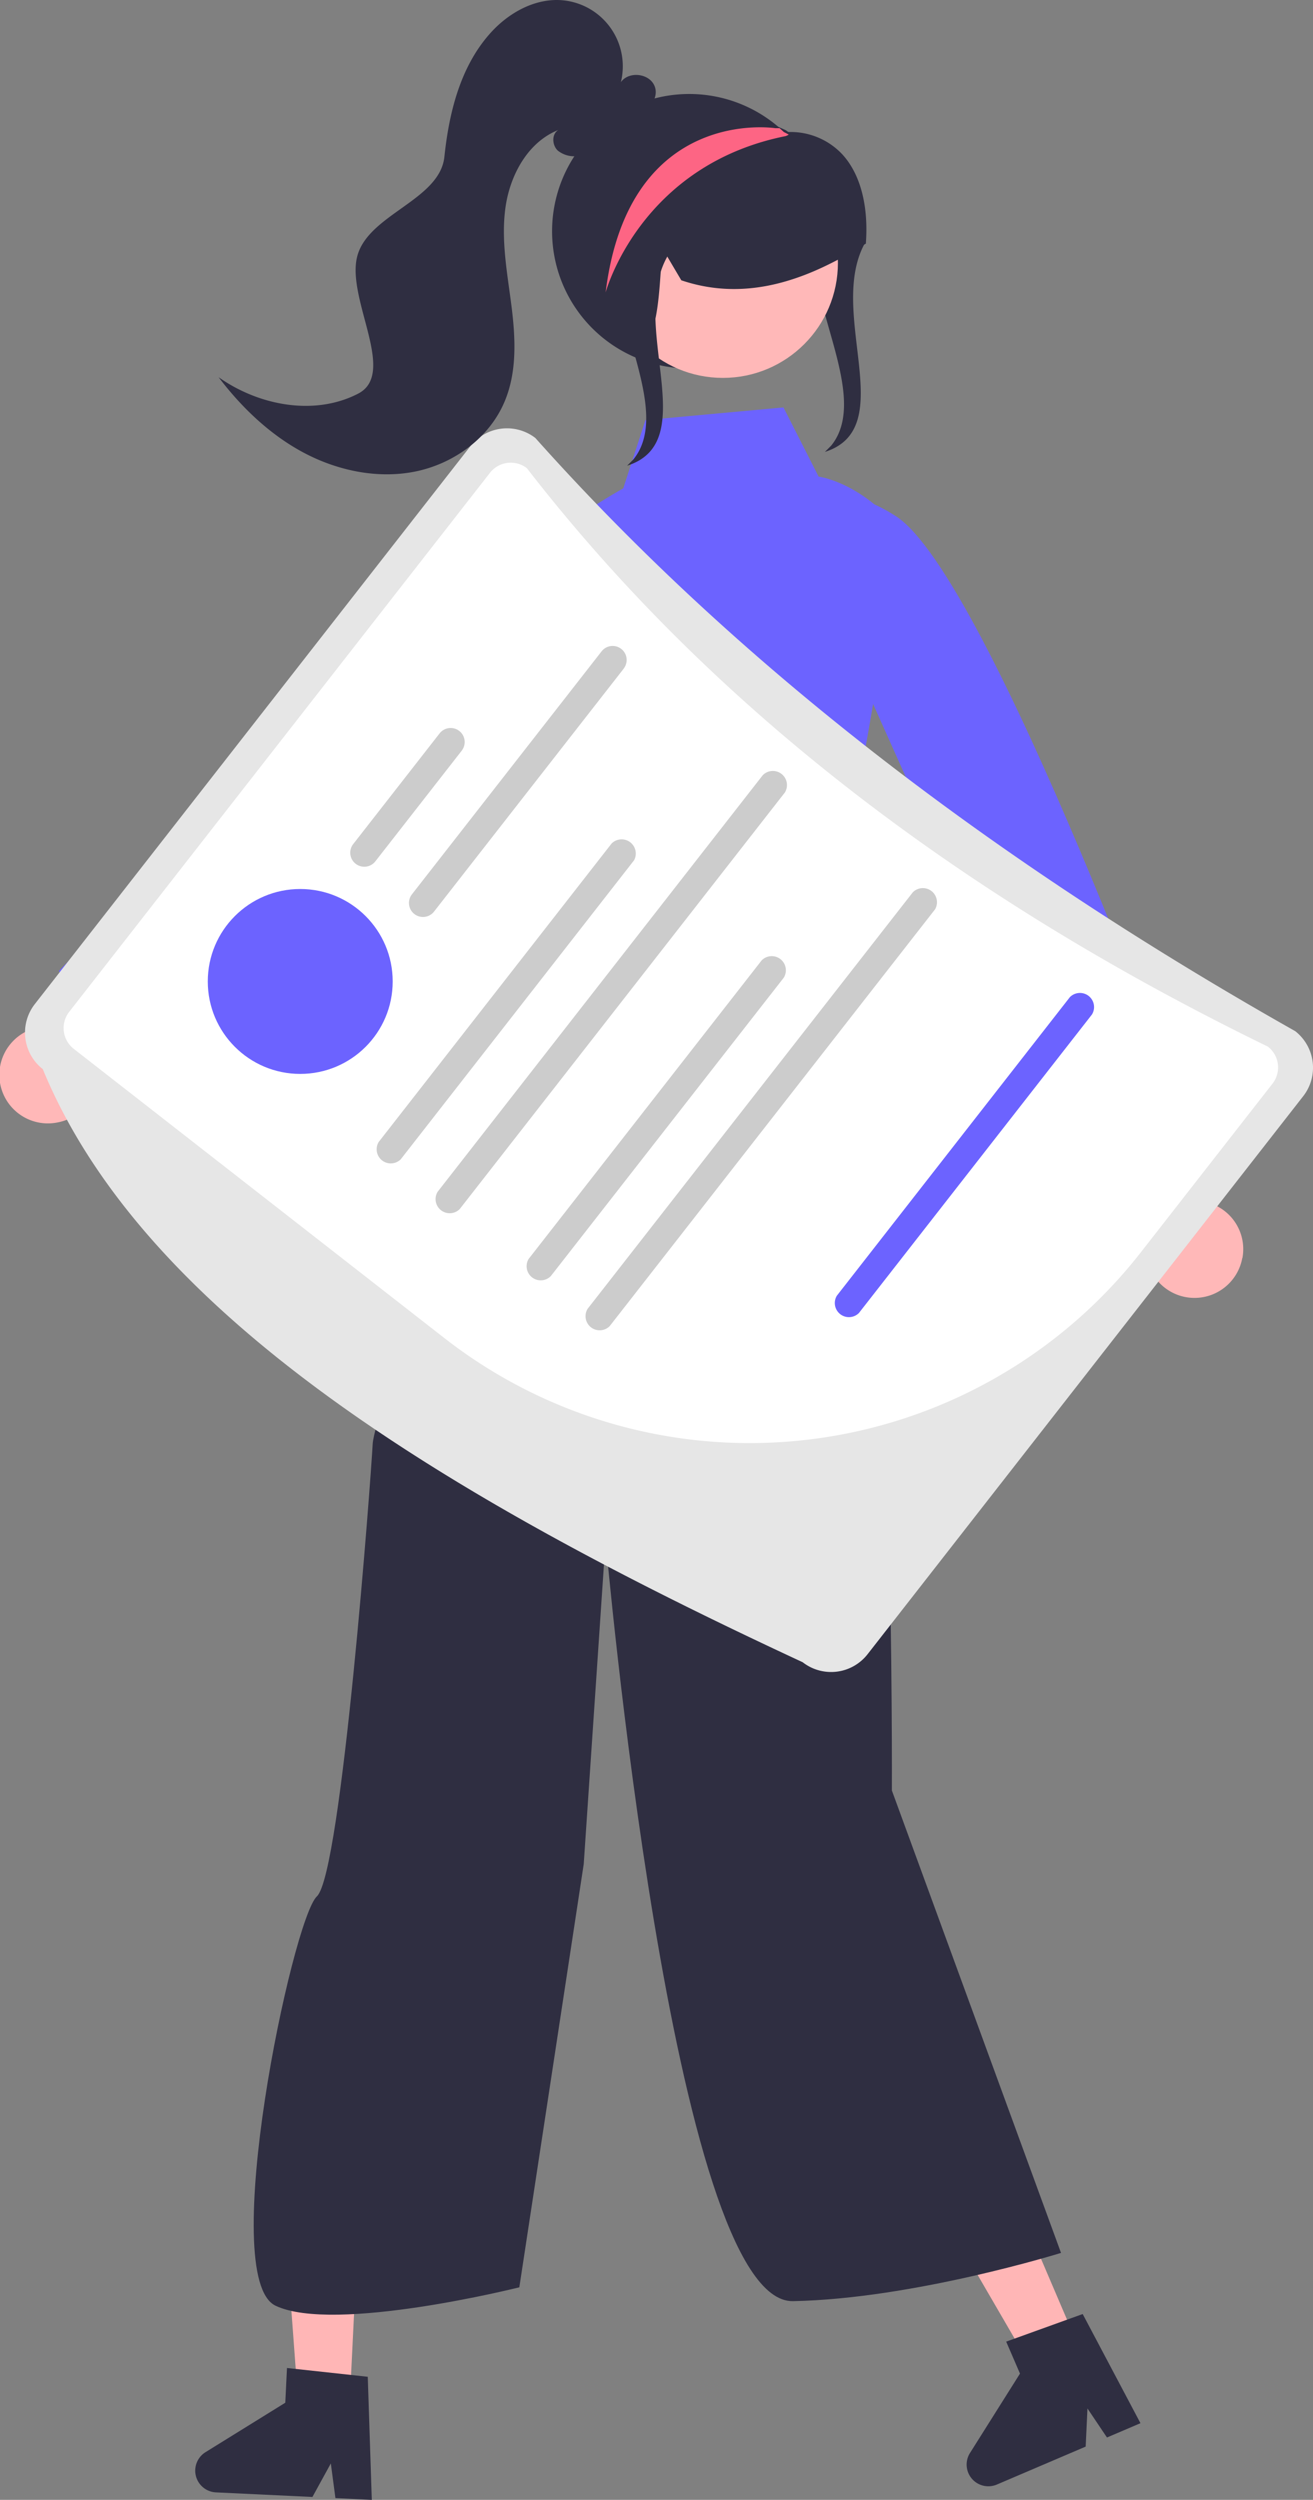<svg xmlns="http://www.w3.org/2000/svg" viewBox="0 0 285.44 543.45"><rect x="0" y="0" width="285.44" height="543.45" fill="#808080" stroke="none"/><title>about-you</title><path d="M196.19,52.53c-8.75,15.06,7.72,40.44-8.88,45.71l1.37-1.37c10-12.32-10.92-38.39-.9-50.71a30.68,30.68,0,0,0,4-5.92" transform="translate(-7.98 0)" fill="#2f2e41"/><path d="M278.07,273.51a10.49,10.49,0,0,0-8.35-12.27,10.25,10.25,0,0,0-1.84-.18l-21.61-62.8-12,15.25,22.86,58.68a10.55,10.55,0,0,0,20.91,1.32Z" transform="translate(-7.98 0)" fill="#ffb8b8"/><path d="M183.07,121.91s-.68-22.74,19.65-9.71,64.58,135,64.58,135l-22,11.91-50-111.62Z" transform="translate(-7.98 0)" fill="#6c63ff"/><polygon points="235.05 511.49 224.9 515.83 203.34 478.74 218.32 472.34 235.05 511.49" fill="#ffb6b6"/><path d="M255.91,526.78l-7.28,3.11-4.24-6.31-.39,8.29-19.31,8.25a4.72,4.72,0,0,1-5.84-6.86L229.72,516l-3-6.95,16.63-6Z" transform="translate(-7.98 0)" fill="#2f2e41"/><polygon points="75.94 524.07 64.92 523.53 61.75 480.75 78.02 481.54 75.94 524.07" fill="#ffb6b6"/><path d="M88.81,543.45l-7.91-.38-1-7.54-4,7.29-21-1a4.73,4.73,0,0,1-2.26-8.73L70,522.33l.37-7.55,17.56,1.91Z" transform="translate(-7.98 0)" fill="#2f2e41"/><path d="M111.77,246S89.35,307.08,89,313.92s-6.75,93.3-12.12,98.32-21.75,82.91-9,89,53-4,53-4l14-92,4.76-70.48s14.48,166,40.74,165.49,58.26-10.49,58.26-10.49L201.87,389.24s.52-119-8-143S111.77,246,111.77,246Z" transform="translate(-7.98 0)" fill="#2f2e41"/><path d="M178.3,88.57l-30,2.75-4.83,14.85s-25.13,13.8-19.57,20.07-1.24,48.52-1.24,48.52l1.54,34.29s-1.65,23.76-6.6,29.23-17.87,18.9-8.73,12.48c32-22.52,88-3.52,88-3.52l-8-49s18.18-80.22,11-87-13.93-7.63-13.93-7.63Z" transform="translate(-7.98 0)" fill="#6c63ff"/><path d="M20.53,244a10.5,10.5,0,0,0,8.4-12.24,10.26,10.26,0,0,0-.5-1.78l50.64-43-18.55-5.6L14.17,224a10.55,10.55,0,0,0,6.36,20Z" transform="translate(-7.98 0)" fill="#ffb8b8"/><path d="M149.14,131.63s10-20.44-13.91-16.95-114.46,96.4-114.46,96.4L35.93,231l91.54-81.11Z" transform="translate(-7.98 0)" fill="#6c63ff"/><path d="M110.24,97,15.54,218.29a10.09,10.09,0,0,0,1.74,14.13c22,53.39,87.79,93,165.19,128.93a10.06,10.06,0,0,0,14.12-1.74L291.3,238.29a10.08,10.08,0,0,0-1.75-14.13C224.6,187.48,168.78,145,124.37,95.22A10.09,10.09,0,0,0,110.24,97Z" transform="translate(-7.98 0)" fill="#e6e6e6"/><path d="M284.65,235.53l-28.83,36.93a107.91,107.91,0,0,1-151,18.61L24,228a5.73,5.73,0,0,1-1-8l91.51-117.23a5.74,5.74,0,0,1,8-1c40.86,52.77,95.56,93.84,161.09,125.75A5.72,5.72,0,0,1,284.65,235.53Z" transform="translate(-7.98 0)" fill="#fff"/><path d="M108.35,163.2,89.58,187.25a3.05,3.05,0,0,1-4.81-3.76l18.77-24.05a3.05,3.05,0,1,1,4.82,3.74v0Z" transform="translate(-7.98 0)" fill="#ccc"/><path d="M143.57,145.36l-41.23,52.81a3,3,0,1,1-4.81-3.75h0l41.23-52.82a3,3,0,1,1,4.81,3.74Z" transform="translate(-7.98 0)" fill="#ccc"/><circle cx="65.27" cy="213.36" r="20.1" fill="#6c63ff"/><path d="M145.76,187.1,95.12,252a3.07,3.07,0,0,1-4.81-3.75l50.63-64.88a3.08,3.08,0,0,1,4.82,3.76Z" transform="translate(-7.98 0)" fill="#ccc"/><path d="M178.6,172.29l-70.67,90.54a3.07,3.07,0,0,1-4.81-3.75l70.67-90.55a3.07,3.07,0,0,1,4.81,3.76Z" transform="translate(-7.98 0)" fill="#ccc"/><path d="M178.36,212.55l-50.64,64.87a3.07,3.07,0,0,1-4.81-3.75l50.64-64.88a3.07,3.07,0,0,1,4.81,3.76Z" transform="translate(-7.98 0)" fill="#ccc"/><path d="M245.36,220.55l-50.64,64.87a3.07,3.07,0,0,1-4.81-3.75l50.64-64.88a3.07,3.07,0,0,1,4.81,3.76Z" transform="translate(-7.98 0)" fill="#6c63ff"/><path d="M211.21,197.74l-70.68,90.54a3.07,3.07,0,0,1-4.81-3.75L206.4,194a3.07,3.07,0,0,1,4.81,3.76Z" transform="translate(-7.98 0)" fill="#ccc"/><path d="M128,50.24a29.83,29.83,0,1,0,51.3-20.68l-.15-.14c-.24-.26-.47-.51-.72-.74a0,0,0,0,1,0,0h0c-.31-.28-.62-.57-.94-.84A29.82,29.82,0,0,0,128,50.24Z" transform="translate(-7.98 0)" fill="#2f2e41"/><circle cx="157.15" cy="57.14" r="25.01" fill="#ffb8b8"/><path d="M138.47,63.81c-2.44-11,1.09-23.36,8.79-30.71a28.2,28.2,0,0,1,29.45-5.71c.63.25,1.26.53,1.88.82l.28.14v0l.17.12a1,1,0,0,0,.41.23,15.4,15.4,0,0,1,11.64,4.85c3.87,4.2,5.7,11,5.14,19.13l0,.26-.21.13a86.05,86.05,0,0,1-9.12,5c-11,5.16-21,6.12-30.64,2.92l-.17-.06-4-6.77c-.83,4.67-.38,20.17-5.15,21l-8.29-11Z" transform="translate(-7.98 0)" fill="#2f2e41"/><path d="M85.83,85.58c8.51-4.39-2.44-20.33-.24-29.65s18-12.32,19-21.85S108,14.74,114.31,7.51c4-4.62,9.93-8,16-7.45a14.41,14.41,0,0,1,13,15.71,13.61,13.61,0,0,1-.35,2.09c1.73-2.46,6.22-1.93,7.33.87,1,2.48-1.19,5.49-3.76,5.71-3.36,4.15-7.21,8.56-12.47,9.39a5.69,5.69,0,0,1-4.84-1.11c-1.24-1.19-1.34-3.57.13-4.46-6.61,2.63-10.49,9.78-11.48,16.83s.38,14.19,1.28,21.25,1.28,14.49-1.49,21c-3.27,7.75-10.81,13.3-19,15.08s-17,0-24.41-3.88S60.57,88.68,55.5,82C64.23,88.17,76.31,90.49,85.83,85.58Z" transform="translate(-7.98 0)" fill="#2f2e41"/><path d="M153.19,55.53c-8.75,15.06,7.72,40.44-8.88,45.71l1.37-1.37c10-12.32-10.92-38.39-.9-50.71a30.68,30.68,0,0,0,4-5.92" transform="translate(-7.98 0)" fill="#2f2e41"/><path d="M139.64,63.58s7.41-27.65,39.16-34l.31-.13.34-.18c-.36-.21-.71-.39-1.06-.56a0,0,0,0,1,0,0h0c-.31-.28-.62-.57-.94-.84l-.91,0S144.66,22.81,139.64,63.58Z" transform="translate(-7.98 0)" fill="#fd6584"/></svg>